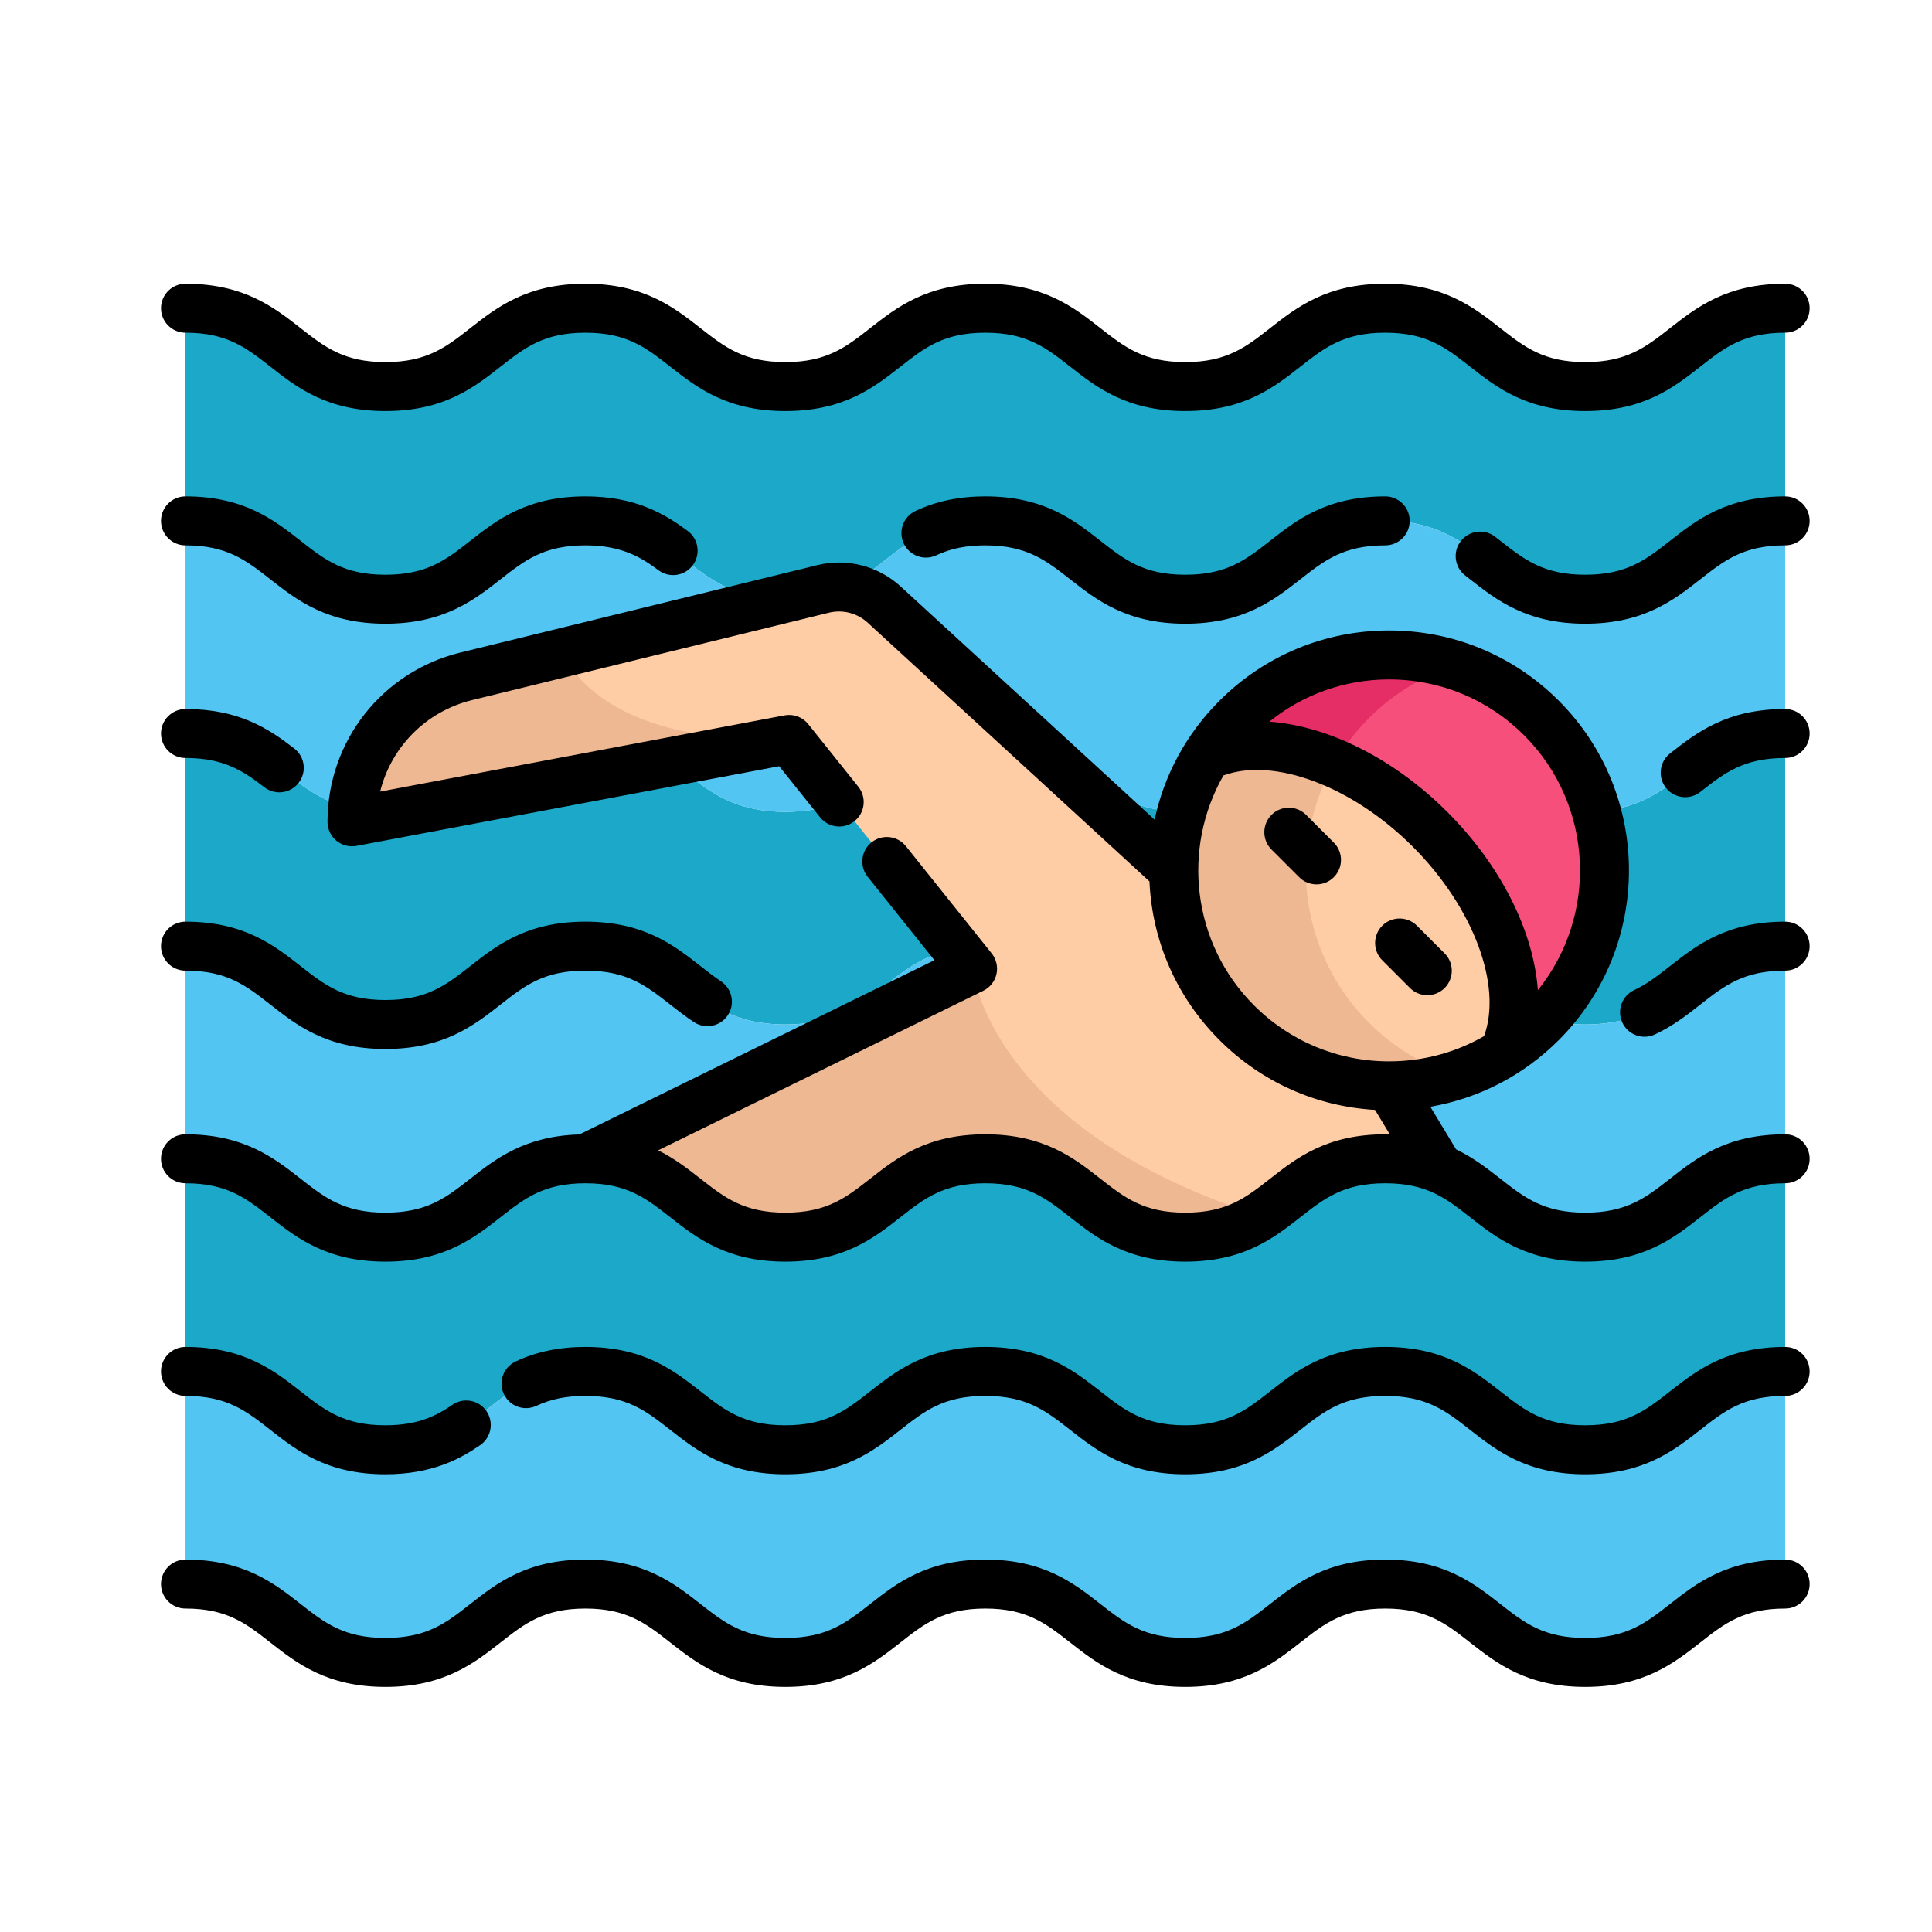 <?xml version="1.0" encoding="iso-8859-1"?>
<!-- Generator: Adobe Illustrator 19.0.0, SVG Export Plug-In . SVG Version: 6.00 Build 0)  -->
<svg version="1.1" id="Layer_1" xmlns="http://www.w3.org/2000/svg" xmlns:xlink="http://www.w3.org/1999/xlink" x="0px" y="0px"
	 viewBox="-50 -50 600 600" style="enable-background:new -50 -50 600 600;" xml:space="preserve">
<path style="fill:#1BA8C9;" d="M504.396,177.796c-31.052,0-31.052,24.333-62.103,24.333s-31.052-24.333-62.103-24.333
	c-31.051,0-31.051,24.333-62.1,24.333s-31.05-24.333-62.098-24.333c-31.047,0-31.047,24.333-62.095,24.333
	c-31.048,0-31.048-24.333-62.098-24.333s-31.05,24.333-62.099,24.333c-31.047,0-31.047-24.333-62.096-24.333v66.038
	c31.047,0,31.047,24.333,62.096,24.333c31.049,0,31.049-24.333,62.099-24.333c31.048,0,31.048,24.333,62.098,24.333
	c31.047,0,31.047-24.333,62.095-24.333c31.05,0,31.05,24.333,62.098,24.333c31.051,0,31.051-24.333,62.1-24.333
	c31.052,0,31.052,24.333,62.103,24.333s31.052-24.333,62.103-24.333"/>
<path style="fill:#53C5F2;" d="M504.396,243.834c-31.052,0-31.052,24.333-62.103,24.333s-31.052-24.333-62.103-24.333
	c-31.051,0-31.051,24.333-62.1,24.333s-31.05-24.333-62.098-24.333c-31.047,0-31.047,24.333-62.095,24.333
	c-31.048,0-31.048-24.333-62.098-24.333s-31.05,24.333-62.099,24.333c-31.047,0-31.047-24.333-62.096-24.333v66.037
	c31.047,0,31.047,24.333,62.096,24.333c31.049,0,31.049-24.333,62.099-24.333c31.048,0,31.048,24.333,62.098,24.333
	c31.047,0,31.047-24.333,62.095-24.333c31.05,0,31.05,24.333,62.098,24.333c31.051,0,31.051-24.333,62.1-24.333
	c31.052,0,31.052,24.333,62.103,24.333s31.052-24.333,62.103-24.333"/>
<path style="fill:#1BA8C9;" d="M504.396,45.723c-31.052,0-31.052,24.333-62.103,24.333s-31.052-24.333-62.103-24.333
	c-31.051,0-31.051,24.333-62.1,24.333s-31.05-24.333-62.098-24.333c-31.047,0-31.047,24.333-62.095,24.333
	c-31.048,0-31.048-24.333-62.098-24.333S100.749,70.055,69.7,70.055c-31.047,0-31.047-24.333-62.096-24.333v66.037
	c31.047,0,31.047,24.333,62.096,24.333c31.049,0,31.049-24.333,62.099-24.333c31.048,0,31.048,24.333,62.098,24.333
	c31.047,0,31.047-24.333,62.095-24.333c31.05,0,31.05,24.333,62.098,24.333c31.051,0,31.051-24.333,62.1-24.333
	c31.052,0,31.052,24.333,62.103,24.333s31.052-24.333,62.103-24.333"/>
<path style="fill:#53C5F2;" d="M504.396,111.759c-31.052,0-31.052,24.333-62.103,24.333s-31.052-24.333-62.103-24.333
	c-31.051,0-31.051,24.333-62.1,24.333s-31.05-24.333-62.098-24.333c-31.047,0-31.047,24.333-62.095,24.333
	c-31.048,0-31.048-24.333-62.098-24.333s-31.05,24.333-62.099,24.333c-31.047,0-31.047-24.333-62.096-24.333v66.037
	c31.047,0,31.047,24.333,62.096,24.333c31.049,0,31.049-24.333,62.099-24.333c31.048,0,31.048,24.333,62.098,24.333
	c31.047,0,31.047-24.333,62.095-24.333c31.05,0,31.05,24.333,62.098,24.333c31.051,0,31.051-24.333,62.1-24.333
	c31.052,0,31.052,24.333,62.103,24.333s31.052-24.333,62.103-24.333"/>
<path style="fill:#FFCDA5;" d="M396.93,312.928c-4.502-1.855-9.855-3.052-16.739-3.052c-31.055,0-31.055,24.333-62.099,24.333
	c-31.055,0-31.055-24.333-62.099-24.333s-31.044,24.333-62.099,24.333c-31.044,0-31.044-24.333-62.099-24.333l120.244-59.027
	l-56.969-71.214l-135.756,25.59c0-21.423,14.64-40.078,35.445-45.178l30.102-7.371l80.744-19.78
	c6.752-1.653,13.89,0.182,19.02,4.887l89.869,82.528c0,17.124,6.539,34.248,19.598,47.317
	c13.069,13.069,30.193,19.598,47.317,19.598L396.93,312.928z"/>
<path style="fill:#EDB892;" d="M252.044,250.849c0,0,5.599,58.915,113.57,83.247c107.971,24.332-144.468,12.165-144.468,12.165
	l-94.284-13.686l4.938-22.704"/>
<path style="fill:#FFCDA5;" d="M428.714,172.99c26.137,26.137,26.137,68.496,0,94.634c-13.069,13.069-30.173,19.598-47.307,19.598
	c-17.124,0-34.248-6.529-47.317-19.598c-13.059-13.069-19.598-30.193-19.598-47.317s6.539-34.248,19.598-47.317
	C360.218,146.862,402.587,146.862,428.714,172.99z"/>
<path style="fill:#EDB892;" d="M375.15,267.623c-13.059-13.069-19.598-30.193-19.598-47.317s6.539-34.248,19.598-47.317
	c7.773-7.773,16.989-13.215,26.782-16.363c-23.123-7.433-49.488-1.991-67.842,16.363c-13.059,13.069-19.598,30.193-19.598,47.317
	s6.539,34.248,19.598,47.317c13.069,13.069,30.193,19.598,47.317,19.598c6.939,0,13.868-1.09,20.53-3.232
	C392.144,280.842,382.926,275.4,375.15,267.623z"/>
<path style="fill:#1BA8C9;" d="M504.396,309.871c-31.052,0-31.052,24.333-62.103,24.333s-31.052-24.333-62.103-24.333
	c-31.051,0-31.051,24.333-62.1,24.333s-31.05-24.333-62.098-24.333c-31.047,0-31.047,24.333-62.095,24.333
	c-31.048,0-31.048-24.333-62.098-24.333s-31.05,24.333-62.099,24.333c-31.047,0-31.047-24.333-62.096-24.333v66.037
	c31.047,0,31.047,24.333,62.096,24.333c31.049,0,31.049-24.333,62.099-24.333c31.048,0,31.048,24.333,62.098,24.333
	c31.047,0,31.047-24.333,62.095-24.333c31.05,0,31.05,24.333,62.098,24.333c31.051,0,31.051-24.333,62.1-24.333
	c31.052,0,31.052,24.333,62.103,24.333s31.052-24.333,62.103-24.333"/>
<path style="fill:#53C5F2;" d="M504.396,375.909c-31.052,0-31.052,24.333-62.103,24.333s-31.052-24.333-62.103-24.333
	c-31.051,0-31.051,24.333-62.1,24.333s-31.05-24.333-62.098-24.333c-31.047,0-31.047,24.333-62.095,24.333
	c-31.048,0-31.048-24.333-62.098-24.333s-31.05,24.333-62.099,24.333c-31.047,0-31.047-24.333-62.096-24.333v66.037
	c31.047,0,31.047,24.333,62.096,24.333c31.049,0,31.049-24.333,62.099-24.333c31.048,0,31.048,24.333,62.098,24.333
	c31.047,0,31.047-24.333,62.095-24.333c31.05,0,31.05,24.333,62.098,24.333c31.051,0,31.051-24.333,62.1-24.333
	c31.052,0,31.052,24.333,62.103,24.333s31.052-24.333,62.103-24.333"/>
<path style="fill:#F74F7B;" d="M428.721,267.628c-3.64,3.64-7.594,6.773-11.771,9.388v-0.01
	c8.547-18.148-0.314-46.932-22.812-69.429c-22.487-22.487-51.281-31.359-69.429-22.812c2.616-4.187,5.749-8.131,9.388-11.771
	c26.127-26.127,68.496-26.127,94.624,0C454.849,199.132,454.849,241.491,428.721,267.628z"/>
<path style="fill:#E52E66;" d="M334.094,172.995c-3.64,3.64-6.773,7.584-9.388,11.771c10.695-5.037,25.087-4.019,39.706,2.264
	c2.88-5.019,6.45-9.75,10.736-14.04c7.772-7.772,16.986-13.214,26.778-16.362C378.805,149.2,352.446,154.643,334.094,172.995z"/>
<path style="fill:#EDB892;" d="M195.07,179.635l-135.756,25.59c0-21.423,14.64-40.078,35.445-45.178l30.102-7.371
	C124.86,152.677,134.157,181.471,195.07,179.635z"/>
<path d="M504.396,302.267c-18.15,0-27.496,7.324-35.742,13.785c-7.52,5.894-13.46,10.547-26.361,10.547s-18.841-4.655-26.361-10.547
	c-4.016-3.147-8.301-6.492-13.729-9.102l-7.994-13.236c15.031-2.589,28.88-9.707,39.886-20.713
	c29.053-29.053,29.053-76.328,0-105.381c-14.073-14.074-32.786-21.825-52.69-21.825s-38.616,7.751-52.69,21.825
	c-10.281,10.281-17.169,23.041-20.145,36.927l-78.807-72.365c-7.014-6.441-16.725-8.933-25.973-6.668L92.953,152.66
	c-24.284,5.948-41.245,27.564-41.245,52.566c0,2.263,1.009,4.409,2.751,5.853c1.743,1.445,4.038,2.037,6.262,1.619l131.268-24.743
	l12.699,15.874c2.624,3.28,7.408,3.812,10.688,1.187c3.279-2.623,3.811-7.408,1.187-10.688l-15.554-19.443
	c-1.757-2.197-4.583-3.244-7.346-2.722L68.055,195.84c3.407-13.803,14.189-24.899,28.518-28.408l110.836-27.146
	c4.297-1.053,8.808,0.105,12.068,3.098l87.496,80.343c0.835,18.621,8.477,36.007,21.742,49.273
	c13.037,13.037,30.058,20.636,48.316,21.686l4.6,7.617c-0.483-0.011-0.946-0.037-1.441-0.037c-18.149,0-27.495,7.324-35.74,13.785
	c-7.52,5.894-13.459,10.547-26.36,10.547c-12.9,0-18.84-4.655-26.359-10.547c-8.245-6.461-17.591-13.785-35.739-13.785
	s-27.494,7.324-35.739,13.785c-7.519,5.893-13.458,10.547-26.357,10.547c-12.9,0-18.84-4.655-26.358-10.547
	c-3.867-3.03-7.989-6.241-13.134-8.806l100.991-49.571c2.07-1.016,3.568-2.917,4.071-5.168s-0.043-4.608-1.483-6.409l-26.64-33.3
	c-2.625-3.28-7.41-3.812-10.688-1.187c-3.28,2.623-3.811,7.408-1.187,10.688l20.72,25.9l-110.251,54.115
	c-16.919,0.489-25.922,7.505-33.877,13.738C88.54,321.946,82.6,326.6,69.7,326.6c-12.899,0-18.839-4.655-26.357-10.547
	c-8.245-6.461-17.59-13.785-35.739-13.785c-4.199,0-7.604,3.405-7.604,7.604c0,4.199,3.405,7.604,7.604,7.604
	c12.899,0,18.839,4.655,26.357,10.547c8.245,6.461,17.59,13.785,35.739,13.785c18.149,0,27.495-7.324,35.74-13.785
	c7.52-5.894,13.458-10.547,26.358-10.547s18.84,4.655,26.358,10.547c8.246,6.461,17.59,13.785,35.74,13.785
	c18.148,0,27.493-7.324,35.739-13.785c7.519-5.894,13.458-10.547,26.357-10.547c12.9,0,18.84,4.655,26.358,10.547
	c8.246,6.461,17.591,13.785,35.74,13.785c18.149,0,27.495-7.324,35.74-13.785c7.52-5.894,13.459-10.547,26.36-10.547
	c12.901,0,18.841,4.655,26.361,10.547c8.246,6.461,17.592,13.785,35.742,13.785c18.15,0,27.496-7.324,35.742-13.785
	c7.52-5.894,13.46-10.547,26.361-10.547c4.199,0,7.604-3.405,7.604-7.604C512,305.672,508.595,302.267,504.396,302.267z
	 M423.342,178.373c21.603,21.604,23.018,55.862,4.255,79.13c-1.315-18.101-11.289-38.505-28.082-55.298
	c-16.795-16.795-37.2-26.771-55.301-28.088c10.507-8.492,23.492-13.114,37.193-13.114
	C397.247,161.003,412.141,167.171,423.342,178.373z M329.96,190.815c15.69-5.719,39.949,3.29,58.801,22.142
	c18.861,18.86,27.866,43.138,22.124,58.824c-8.876,5.103-18.965,7.835-29.48,7.835c-15.842,0-30.735-6.169-41.936-17.37
	C320.143,242.92,316.982,213.469,329.96,190.815z"/>
<path d="M504.396,236.23c-18.15,0-27.496,7.324-35.741,13.785c-3.645,2.855-7.086,5.553-11.16,7.468
	c-3.801,1.786-5.433,6.316-3.646,10.117c1.295,2.755,4.031,4.371,6.886,4.371c1.084,0,2.185-0.233,3.23-0.725
	c5.63-2.647,9.921-6.009,14.069-9.261c7.52-5.894,13.46-10.547,26.36-10.547c4.199,0,7.604-3.405,7.604-7.604
	C512,239.636,508.595,236.23,504.396,236.23z"/>
<path d="M7.604,251.438c12.899,0,18.839,4.655,26.357,10.547c8.245,6.461,17.59,13.785,35.739,13.785
	c18.149,0,27.495-7.324,35.74-13.785c7.52-5.894,13.458-10.547,26.358-10.547c12.899,0,18.84,4.655,26.358,10.547
	c2.299,1.803,4.677,3.666,7.328,5.428c3.497,2.325,8.217,1.377,10.542-2.121c2.326-3.497,1.376-8.216-2.121-10.542
	c-2.158-1.435-4.203-3.038-6.368-4.735c-8.245-6.461-17.59-13.785-35.739-13.785c-18.149,0-27.494,7.324-35.739,13.785
	c-7.521,5.893-13.46,10.547-26.36,10.547c-12.899,0-18.839-4.655-26.357-10.547c-8.245-6.462-17.59-13.785-35.739-13.785
	c-4.199,0-7.604,3.405-7.604,7.604C0,248.034,3.405,251.438,7.604,251.438z"/>
<path d="M504.396,170.192c-18.15,0-27.496,7.324-35.742,13.785c-3.305,2.59-3.886,7.37-1.295,10.675
	c1.499,1.914,3.734,2.915,5.991,2.915c1.64,0,3.293-0.528,4.685-1.619c7.52-5.894,13.46-10.547,26.361-10.547
	c4.199,0,7.604-3.405,7.604-7.604C512.001,173.598,508.595,170.192,504.396,170.192z"/>
<path d="M7.604,185.4c11.796,0,17.824,3.935,24.478,9.08c1.385,1.071,3.021,1.589,4.646,1.589c2.274,0,4.523-1.015,6.021-2.953
	c2.568-3.322,1.958-8.098-1.365-10.667c-8.021-6.202-17.237-12.257-33.779-12.257c-4.199,0-7.604,3.405-7.604,7.604
	C0.001,181.996,3.405,185.4,7.604,185.4z"/>
<path d="M504.396,434.342c-18.15,0-27.496,7.324-35.742,13.785c-7.52,5.894-13.46,10.547-26.361,10.547s-18.841-4.655-26.361-10.547
	c-8.246-6.461-17.592-13.785-35.742-13.785c-18.149,0-27.495,7.324-35.74,13.785c-7.52,5.894-13.459,10.547-26.36,10.547
	c-12.9,0-18.84-4.655-26.359-10.547c-8.245-6.461-17.591-13.785-35.739-13.785s-27.494,7.324-35.739,13.785
	c-7.519,5.893-13.458,10.547-26.357,10.547c-12.9,0-18.84-4.655-26.358-10.547c-8.245-6.461-17.59-13.785-35.74-13.785
	s-27.494,7.324-35.739,13.785c-7.52,5.894-13.459,10.547-26.359,10.547c-12.899,0-18.839-4.655-26.357-10.547
	c-8.245-6.461-17.59-13.785-35.739-13.785c-4.199,0-7.604,3.405-7.604,7.604c0,4.199,3.405,7.604,7.604,7.604
	c12.899,0,18.839,4.655,26.357,10.547c8.245,6.461,17.59,13.785,35.739,13.785c18.149,0,27.495-7.324,35.74-13.785
	c7.52-5.894,13.458-10.547,26.358-10.547s18.84,4.655,26.358,10.547c8.246,6.461,17.59,13.785,35.74,13.785
	c18.148,0,27.493-7.324,35.739-13.785c7.519-5.894,13.458-10.547,26.357-10.547c12.9,0,18.84,4.655,26.358,10.547
	c8.246,6.461,17.591,13.785,35.74,13.785c18.149,0,27.495-7.324,35.74-13.785c7.52-5.894,13.459-10.547,26.36-10.547
	c12.901,0,18.841,4.655,26.361,10.547c8.246,6.461,17.592,13.785,35.742,13.785c18.15,0,27.496-7.324,35.742-13.785
	c7.52-5.894,13.46-10.547,26.361-10.547c4.199,0,7.604-3.405,7.604-7.604C512,437.746,508.595,434.342,504.396,434.342z"/>
<path d="M504.396,368.305c-18.15,0-27.496,7.324-35.742,13.785c-7.52,5.894-13.46,10.547-26.361,10.547s-18.841-4.655-26.361-10.547
	c-8.246-6.461-17.592-13.785-35.742-13.785c-18.149,0-27.495,7.324-35.74,13.785c-7.52,5.894-13.459,10.547-26.36,10.547
	c-12.9,0-18.84-4.655-26.358-10.547c-8.245-6.461-17.591-13.785-35.74-13.785c-18.148,0-27.494,7.324-35.739,13.785
	c-7.519,5.893-13.458,10.547-26.357,10.547c-12.9,0-18.84-4.655-26.358-10.547c-8.245-6.461-17.59-13.785-35.74-13.785
	c-8.108,0-15.196,1.48-21.671,4.525c-3.801,1.787-5.432,6.316-3.646,10.117c1.787,3.801,6.316,5.432,10.117,3.646
	c4.467-2.101,9.297-3.079,15.2-3.079c12.9,0,18.84,4.655,26.358,10.547c8.246,6.461,17.59,13.785,35.74,13.785
	c18.148,0,27.493-7.324,35.739-13.785c7.519-5.894,13.458-10.547,26.357-10.547c12.9,0,18.84,4.655,26.358,10.547
	c8.246,6.461,17.591,13.785,35.74,13.785c18.149,0,27.495-7.324,35.74-13.785c7.52-5.894,13.459-10.547,26.36-10.547
	c12.901,0,18.841,4.655,26.361,10.547c8.246,6.461,17.592,13.785,35.742,13.785c18.15,0,27.496-7.324,35.742-13.785
	c7.52-5.894,13.46-10.547,26.361-10.547c4.199,0,7.604-3.405,7.604-7.604C512,371.711,508.595,368.305,504.396,368.305z"/>
<path d="M7.604,383.513c12.899,0,18.839,4.655,26.357,10.547c8.245,6.461,17.59,13.785,35.739,13.785
	c14.488,0,23.339-4.836,29.43-9.049c3.454-2.389,4.318-7.124,1.929-10.579c-2.388-3.454-7.124-4.319-10.579-1.929
	c-4.769,3.297-10.587,6.349-20.781,6.349c-12.899,0-18.839-4.655-26.357-10.547c-8.245-6.461-17.59-13.785-35.739-13.785
	c-4.199,0-7.604,3.405-7.604,7.604C0,380.108,3.405,383.513,7.604,383.513z"/>
<path d="M504.396,104.156c-18.15,0-27.496,7.324-35.742,13.785c-7.52,5.894-13.46,10.547-26.361,10.547
	c-12.9,0-18.841-4.655-26.36-10.547l-1.593-1.245c-3.317-2.575-8.093-1.974-10.67,1.342c-2.576,3.316-1.975,8.094,1.342,10.67
	l1.541,1.203c8.246,6.461,17.592,13.784,35.741,13.784c18.15,0,27.496-7.324,35.742-13.785c7.52-5.894,13.46-10.547,26.361-10.547
	c4.199,0,7.604-3.405,7.604-7.604C512.001,107.56,508.595,104.156,504.396,104.156z"/>
<path d="M344.45,117.941c-7.52,5.894-13.459,10.547-26.36,10.547c-12.9,0-18.84-4.655-26.358-10.547
	c-8.246-6.461-17.591-13.785-35.74-13.785c-8.108,0-15.196,1.48-21.67,4.525c-3.801,1.787-5.432,6.316-3.646,10.117
	c1.787,3.801,6.316,5.431,10.117,3.646c4.467-2.101,9.297-3.079,15.199-3.079c12.9,0,18.84,4.655,26.358,10.547
	c8.246,6.461,17.591,13.785,35.74,13.785c18.149,0,27.495-7.324,35.74-13.785c7.52-5.894,13.459-10.547,26.36-10.547
	c4.199,0,7.604-3.405,7.604-7.604c0-4.199-3.405-7.604-7.604-7.604C362.041,104.156,352.695,111.48,344.45,117.941z"/>
<path d="M7.604,119.363c12.899,0,18.839,4.655,26.357,10.547c8.245,6.461,17.59,13.785,35.739,13.785
	c18.149,0,27.495-7.324,35.74-13.785c7.52-5.894,13.458-10.547,26.358-10.547c11.357,0,17.447,3.822,22.709,7.736
	c3.369,2.505,8.132,1.806,10.639-1.563c2.506-3.37,1.806-8.133-1.563-10.639c-7.501-5.578-16.543-10.741-31.785-10.741
	c-18.149,0-27.494,7.324-35.739,13.785c-7.52,5.894-13.459,10.547-26.359,10.547c-12.899,0-18.839-4.655-26.357-10.547
	c-8.245-6.461-17.59-13.785-35.739-13.785c-4.199,0-7.604,3.405-7.604,7.604C0.001,115.959,3.405,119.363,7.604,119.363z"/>
<path d="M7.604,53.327c12.899,0,18.839,4.655,26.357,10.547c8.245,6.461,17.59,13.785,35.739,13.785
	c18.149,0,27.495-7.324,35.74-13.785c7.52-5.894,13.458-10.547,26.358-10.547s18.84,4.655,26.359,10.547
	c8.246,6.461,17.59,13.785,35.74,13.785c18.148,0,27.493-7.324,35.739-13.785c7.519-5.894,13.458-10.547,26.357-10.547
	c12.9,0,18.84,4.655,26.358,10.547c8.246,6.461,17.59,13.785,35.74,13.785s27.495-7.324,35.74-13.785
	c7.52-5.894,13.459-10.547,26.36-10.547s18.841,4.655,26.361,10.547c8.246,6.461,17.592,13.785,35.742,13.785
	s27.496-7.324,35.742-13.785c7.52-5.894,13.46-10.547,26.361-10.547c4.199,0,7.604-3.405,7.604-7.604s-3.405-7.604-7.604-7.604
	c-18.15,0-27.496,7.324-35.742,13.785c-7.52,5.894-13.46,10.547-26.361,10.547s-18.841-4.655-26.361-10.547
	c-8.246-6.461-17.592-13.785-35.742-13.785c-18.149,0-27.495,7.324-35.74,13.785c-7.52,5.894-13.459,10.547-26.36,10.547
	c-12.9,0-18.84-4.655-26.359-10.547c-8.245-6.461-17.591-13.785-35.739-13.785s-27.494,7.324-35.739,13.785
	c-7.519,5.893-13.458,10.547-26.357,10.547c-12.9,0-18.84-4.655-26.358-10.547c-8.245-6.461-17.59-13.785-35.74-13.785
	s-27.494,7.324-35.74,13.785C88.54,57.798,82.6,62.451,69.7,62.451c-12.899,0-18.839-4.655-26.357-10.547
	c-8.245-6.461-17.591-13.785-35.739-13.785C3.405,38.119,0,41.523,0,45.723S3.405,53.327,7.604,53.327z"/>
<path d="M355.627,203.07c-2.97-2.97-7.784-2.97-10.753,0c-2.97,2.97-2.97,7.784,0,10.753l8.603,8.603
	c1.484,1.484,3.431,2.227,5.377,2.227c1.946,0,3.892-0.742,5.376-2.227c2.97-2.97,2.97-7.784,0-10.753L355.627,203.07z"/>
<path d="M393.265,259.065c1.946,0,3.892-0.742,5.377-2.227c2.97-2.97,2.97-7.784,0-10.753l-8.603-8.603
	c-2.97-2.97-7.784-2.97-10.753,0c-2.97,2.97-2.97,7.784,0,10.753l8.603,8.603C389.372,258.323,391.319,259.065,393.265,259.065z"/>
<g>
</g>
<g>
</g>
<g>
</g>
<g>
</g>
<g>
</g>
<g>
</g>
<g>
</g>
<g>
</g>
<g>
</g>
<g>
</g>
<g>
</g>
<g>
</g>
<g>
</g>
<g>
</g>
<g>
</g>
</svg>
